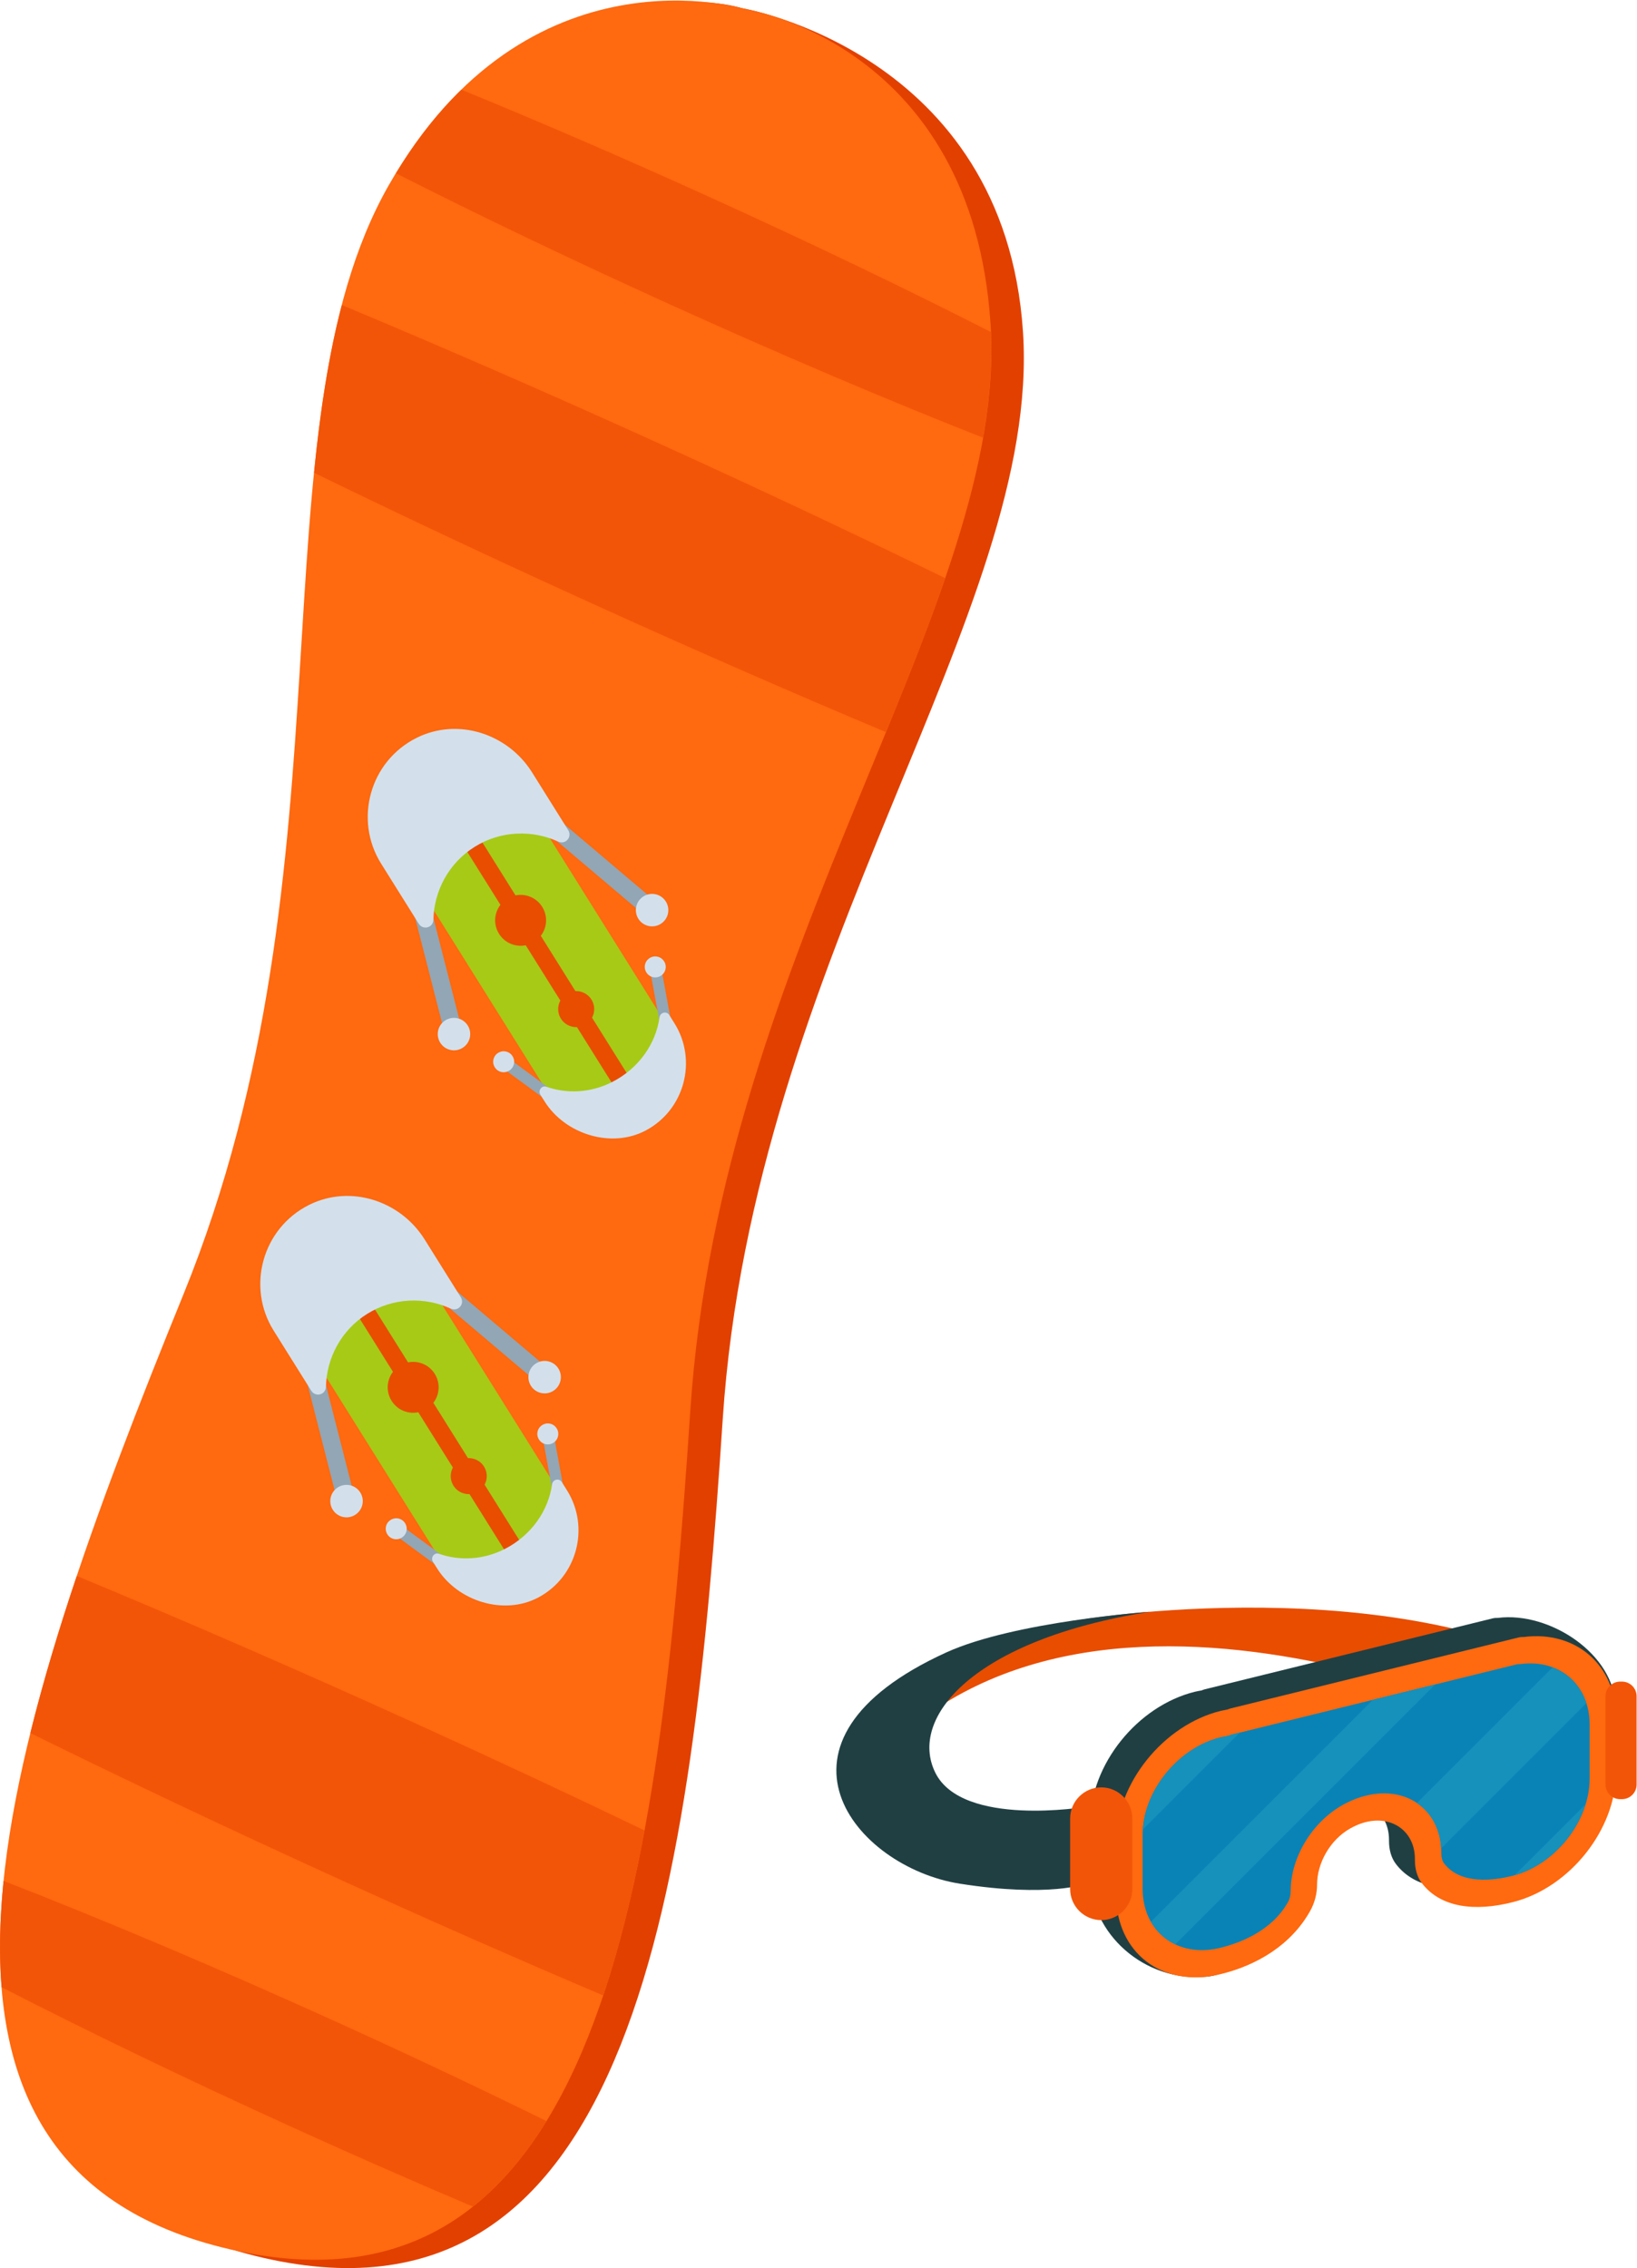 <?xml version="1.0" encoding="UTF-8" standalone="no"?>
<svg
   xmlns:dc="http://purl.org/dc/elements/1.1/"
   xmlns:cc="http://creativecommons.org/ns#"
   xmlns:rdf="http://www.w3.org/1999/02/22-rdf-syntax-ns#"
   xmlns:svg="http://www.w3.org/2000/svg"
   xmlns="http://www.w3.org/2000/svg"
   viewBox="0 0 153.205 212.288"
   height="212.288"
   width="153.205"
   xml:space="preserve"
   id="svg2"
   version="1.1"><defs
     id="defs6"><clipPath
       id="clipPath18"
       clipPathUnits="userSpaceOnUse"><path
         id="path16"
         d="M 0,159.216 H 114.904 V 0 H 0 Z" /></clipPath></defs><g
     transform="matrix(1.333,0,0,-1.333,0,212.288)"
     id="g10"><g
       id="g12"><g
         clip-path="url(#clipPath18)"
         id="g14"><g
           transform="translate(76.261,45.579)"
           id="g20"><path
             id="path22"
             style="fill:#e84d00;fill-opacity:1;fill-rule:nonzero;stroke:none"
             d="m 0,0 c 0,0 24.305,3.948 37.553,-5.738 v -4.994 c 0,0 -29.723,16.306 -47.904,4.554 0,0 0.586,4.778 10.351,6.178" /></g><g
           transform="translate(105.162,45.653)"
           id="g24"><path
             id="path26"
             style="fill:#203f43;fill-opacity:1;fill-rule:nonzero;stroke:none"
             d="M 0,0 C -0.117,0.004 -0.239,-0.003 -0.366,-0.034 L -20.57,-5.013 c -0.08,-0.02 -0.157,-0.049 -0.233,-0.081 -0.154,-0.029 -0.308,-0.052 -0.465,-0.091 -4.04,-0.996 -7.346,-5.117 -7.346,-9.157 v -3.792 c 0,-4.003 3.762,-7.453 8.16,-7.061 2.766,0.248 4.138,3.604 5.453,5.944 0.335,0.597 0.491,1.25 0.491,1.864 0,1.5 0.903,3.139 2.331,3.946 2.351,1.329 4.538,0.107 4.538,-2.141 v -0.086 c 0,-0.608 0.154,-1.178 0.483,-1.609 1.307,-1.717 3.703,-2.032 6.421,-1.333 4.006,1.03 7.22,5.119 7.22,9.125 l 1.78,3.178 C 8.263,-2.559 3.637,0.465 0,0" /></g><g
           transform="translate(106.98,44.312)"
           id="g28"><path
             id="path30"
             style="fill:#ff690f;fill-opacity:1;fill-rule:nonzero;stroke:none"
             d="M 0,0 C -0.117,0.004 -0.239,-0.003 -0.366,-0.034 L -20.57,-5.013 c -0.08,-0.02 -0.157,-0.049 -0.233,-0.081 -0.154,-0.029 -0.308,-0.053 -0.465,-0.091 -4.04,-0.996 -7.346,-5.117 -7.346,-9.157 v -3.792 c 0,-4.003 3.208,-6.51 7.211,-5.569 2.703,0.635 5.087,2.112 6.401,4.452 0.336,0.597 0.492,1.25 0.492,1.864 v 0 c 0,1.5 0.902,3.139 2.331,3.946 2.351,1.329 4.538,0.107 4.538,-2.141 v -0.086 c 0,-0.608 0.154,-1.178 0.482,-1.609 1.308,-1.717 3.704,-2.032 6.422,-1.333 4.006,1.03 7.22,5.119 7.22,9.125 v 3.792 C 6.483,-1.945 3.637,0.464 0,0" /></g><g
           transform="translate(106.224,27.552)"
           id="g32"><path
             id="path34"
             style="fill:#0983b6;fill-opacity:1;fill-rule:nonzero;stroke:none"
             d="m 0,0 c 2.969,0.764 5.384,3.822 5.384,6.818 v 3.791 c 0,2.778 -2.083,4.607 -4.846,4.254 C 0.459,14.853 0.382,14.849 0.305,14.849 L -19.751,9.906 C -19.849,9.867 -19.953,9.833 -20.055,9.808 -20.091,9.799 -20.128,9.791 -20.164,9.785 L -20.28,9.764 c -0.077,-0.013 -0.153,-0.026 -0.231,-0.045 -3.028,-0.746 -5.491,-3.816 -5.491,-6.844 v -3.792 c 0,-2.994 2.412,-4.863 5.377,-4.166 l 0.114,0.028 c 1.265,0.311 3.559,1.141 4.712,3.194 0.123,0.219 0.191,0.495 0.191,0.777 0,2.346 1.489,4.826 3.622,6.032 0.547,0.309 1.108,0.536 1.668,0.673 2.916,0.719 5.289,-1.069 5.289,-3.986 V 1.549 c 0,-0.279 0.067,-0.52 0.189,-0.68 1.151,-1.511 3.459,-1.21 4.733,-0.896 z" /></g><g
           transform="translate(86.472,37.459)"
           id="g36"><path
             id="path38"
             style="fill:#1591bc;fill-opacity:1;fill-rule:nonzero;stroke:none"
             d="M 0,0 C -0.098,-0.039 -0.202,-0.073 -0.303,-0.098 -0.34,-0.107 -0.377,-0.115 -0.412,-0.122 l -0.117,-0.02 c -0.076,-0.014 -0.153,-0.026 -0.231,-0.045 -2.905,-0.716 -5.284,-3.572 -5.473,-6.477 2.269,2.268 4.537,4.537 6.806,6.805 z" /></g><g
           transform="translate(96.389,39.903)"
           id="g40"><path
             id="path42"
             style="fill:#1591bc;fill-opacity:1;fill-rule:nonzero;stroke:none"
             d="m 0,0 -15.581,-15.581 c 0.402,-0.701 0.989,-1.248 1.708,-1.589 6.083,6.083 12.165,12.165 18.248,18.248 z" /></g><g
           transform="translate(108.992,42.167)"
           id="g44"><path
             id="path46"
             style="fill:#1591bc;fill-opacity:1;fill-rule:nonzero;stroke:none"
             d="m 0,0 -9.513,-9.513 c 0.987,-0.664 1.625,-1.781 1.701,-3.186 3.398,3.397 6.795,6.795 10.192,10.192 C 1.991,-1.312 1.138,-0.424 0,0" /></g><g
           transform="translate(111.297,32.543)"
           id="g48"><path
             id="path50"
             style="fill:#1591bc;fill-opacity:1;fill-rule:nonzero;stroke:none"
             d="M 0,0 -4.945,-4.945 C -2.642,-4.297 -0.712,-2.28 0,0" /></g><g
           transform="translate(80.711,46.082)"
           id="g52"><path
             id="path54"
             style="fill:#203f43;fill-opacity:1;fill-rule:nonzero;stroke:none"
             d="m 0,0 c 0,0 -9.503,-0.683 -14.262,-2.849 -13.738,-6.253 -6.426,-15.086 0.949,-16.244 6.296,-0.989 8.862,0 8.862,0 v 5.401 c 0,0 -8.685,-1.462 -10.592,2.393 C -16.95,-7.444 -12.383,-1.959 0,0" /></g><g
           transform="translate(77.316,24.432)"
           id="g56"><path
             id="path58"
             style="fill:#f25508;fill-opacity:1;fill-rule:nonzero;stroke:none"
             d="M 0,0 V 0 C -1.2,0 -2.182,0.982 -2.182,2.182 V 7.14 c 0,1.2 0.982,2.182 2.182,2.182 1.2,0 2.182,-0.982 2.182,-2.182 V 2.182 C 2.182,0.982 1.2,0 0,0" /></g><g
           transform="translate(113.878,32.925)"
           id="g60"><path
             id="path62"
             style="fill:#f25508;fill-opacity:1;fill-rule:nonzero;stroke:none"
             d="m 0,0 h -0.129 c -0.564,0 -1.026,0.462 -1.026,1.027 v 6.202 c 0,0.564 0.462,1.026 1.026,1.026 H 0 c 0.565,0 1.027,-0.462 1.027,-1.026 V 1.027 C 1.027,0.462 0.565,0 0,0" /></g><g
           transform="translate(52.06,158.691)"
           id="g64"><path
             id="path66"
             style="fill:#e24000;fill-opacity:1;fill-rule:nonzero;stroke:none"
             d="M 0,0 C 0,0 18.464,-3.073 19.763,-22.737 21.062,-42.4 0.835,-66.48 -1.318,-99.091 c -2.153,-32.612 -6.182,-64.882 -32.285,-58.874 -26.102,6.008 -15.618,36.792 -3.298,67.064 12.32,30.271 4.655,60.77 14.42,77.887 C -12.717,4.104 0,0 0,0" /></g><g
           transform="translate(52.383,158.604)"
           id="g68"><path
             id="path70"
             style="fill:#ff690f;fill-opacity:1;fill-rule:nonzero;stroke:none"
             d="m 0,0 c 0,0 15.863,-2.402 17.162,-22.065 1.3,-19.664 -18.927,-43.743 -21.08,-76.355 -2.154,-32.612 -6.182,-64.881 -32.285,-58.874 -26.102,6.008 -15.619,36.792 -3.299,67.064 12.32,30.272 4.656,60.77 14.42,77.888 C -15.317,4.775 0,0 0,0" /></g><g
           transform="translate(44.594,81.784)"
           id="g72"><path
             id="path74"
             style="fill:#a7ca16;fill-opacity:1;fill-rule:nonzero;stroke:none"
             d="m 0,0 v 0 c -2.236,-1.399 -5.209,-0.715 -6.608,1.521 l -9.94,15.883 c -1.399,2.236 -0.714,5.209 1.521,6.608 2.235,1.399 5.209,0.715 6.608,-1.52 L 1.521,6.608 C 2.92,4.373 2.235,1.399 0,0" /></g><g
           transform="translate(44.594,81.784)"
           id="g76"><path
             id="path78"
             style="fill:#e84d00;fill-opacity:1;fill-rule:nonzero;stroke:none"
             d="m 0,0 v 0 c -0.291,-0.182 -0.678,-0.093 -0.861,0.198 l -11.044,17.649 c -0.182,0.291 -0.093,0.678 0.198,0.86 0.291,0.182 0.678,0.093 0.86,-0.198 L 0.198,0.86 C 0.38,0.569 0.291,0.182 0,0" /></g><g
           transform="translate(31.874,86.645)"
           id="g80"><path
             id="path82"
             style="fill:#92a6b5;fill-opacity:1;fill-rule:nonzero;stroke:none"
             d="M 0,0 V 0 C -0.33,-0.084 -0.668,0.116 -0.753,0.446 L -3.137,9.77 c -0.084,0.329 0.117,0.668 0.446,0.752 0.33,0.085 0.669,-0.116 0.753,-0.446 L 0.446,0.753 C 0.53,0.423 0.33,0.084 0,0" /></g><g
           transform="translate(45.783,95.349)"
           id="g84"><path
             id="path86"
             style="fill:#92a6b5;fill-opacity:1;fill-rule:nonzero;stroke:none"
             d="m 0,0 v 0 c 0.22,0.26 0.187,0.652 -0.072,0.872 l -7.343,6.22 C -7.675,7.312 -8.067,7.28 -8.287,7.02 -8.507,6.76 -8.475,6.368 -8.215,6.148 l 7.343,-6.22 C -0.612,-0.292 -0.22,-0.26 0,0" /></g><g
           transform="translate(44.817,94.745)"
           id="g88"><path
             id="path90"
             style="fill:#d3e0eb;fill-opacity:1;fill-rule:nonzero;stroke:none"
             d="M 0,0 C 0.334,-0.534 1.037,-0.695 1.571,-0.362 2.105,-0.028 2.266,0.676 1.932,1.209 1.598,1.743 0.895,1.905 0.361,1.571 -0.172,1.237 -0.334,0.534 0,0" /></g><g
           transform="translate(46.005,91.363)"
           id="g92"><path
             id="path94"
             style="fill:#92a6b5;fill-opacity:1;fill-rule:nonzero;stroke:none"
             d="M 0,0 V 0 C -0.216,-0.04 -0.361,-0.249 -0.321,-0.465 L 0.802,-6.58 c 0.039,-0.216 0.249,-0.36 0.465,-0.321 0.216,0.04 0.36,0.249 0.321,0.465 L 0.465,-0.321 C 0.425,-0.105 0.216,0.04 0,0" /></g><g
           transform="translate(46.735,91.269)"
           id="g96"><path
             id="path98"
             style="fill:#d3e0eb;fill-opacity:1;fill-rule:nonzero;stroke:none"
             d="M 0,0 C 0.052,0.403 -0.234,0.772 -0.637,0.824 -1.04,0.876 -1.409,0.59 -1.461,0.187 -1.512,-0.216 -1.227,-0.585 -0.824,-0.637 -0.421,-0.689 -0.052,-0.403 0,0" /></g><g
           transform="translate(35.362,84.703)"
           id="g100"><path
             id="path102"
             style="fill:#92a6b5;fill-opacity:1;fill-rule:nonzero;stroke:none"
             d="M 0,0 V 0 C 0.13,0.177 0.382,0.215 0.559,0.085 L 5.567,-3.598 C 5.744,-3.728 5.783,-3.979 5.653,-4.156 5.522,-4.333 5.271,-4.372 5.094,-4.241 L 0.085,-0.559 C -0.092,-0.429 -0.13,-0.177 0,0" /></g><g
           transform="translate(35.127,84.005)"
           id="g104"><path
             id="path106"
             style="fill:#d3e0eb;fill-opacity:1;fill-rule:nonzero;stroke:none"
             d="M 0,0 C -0.385,0.13 -0.592,0.548 -0.462,0.933 -0.333,1.318 0.085,1.525 0.471,1.395 0.856,1.266 1.063,0.848 0.933,0.462 0.803,0.077 0.385,-0.13 0,0" /></g><g
           transform="translate(30.17,94.21)"
           id="g108"><path
             id="path110"
             style="fill:#d3e0eb;fill-opacity:1;fill-rule:nonzero;stroke:none"
             d="M 0,0 C 0.161,0.101 0.253,0.276 0.257,0.465 0.304,2.481 1.326,4.44 3.154,5.583 4.981,6.727 7.19,6.79 9.023,5.951 9.195,5.872 9.394,5.879 9.554,5.979 9.814,6.142 9.893,6.485 9.73,6.745 L 7.185,10.813 C 5.479,13.539 1.969,14.674 -0.911,13.241 -4.221,11.596 -5.328,7.467 -3.414,4.408 L -0.766,0.176 C -0.603,-0.084 -0.26,-0.163 0,0" /></g><g
           transform="translate(42.973,83.278)"
           id="g112"><path
             id="path114"
             style="fill:#d3e0eb;fill-opacity:1;fill-rule:nonzero;stroke:none"
             d="m 0,0 c -1.514,-0.77 -3.177,-0.833 -4.606,-0.331 -0.328,0.116 -0.613,-0.261 -0.429,-0.555 l 0.294,-0.469 c 1.449,-2.316 4.694,-3.328 7.106,-2.045 2.741,1.457 3.636,4.935 2.018,7.522 L 4.019,4.703 C 3.83,5.005 3.38,4.896 3.331,4.544 3.08,2.723 1.903,0.967 0,0" /></g><g
           transform="translate(38.067,95.582)"
           id="g116"><path
             id="path118"
             style="fill:#e84d00;fill-opacity:1;fill-rule:nonzero;stroke:none"
             d="M 0,0 C 0.524,-0.837 0.27,-1.94 -0.567,-2.463 -1.404,-2.987 -2.506,-2.733 -3.03,-1.896 -3.554,-1.06 -3.3,0.043 -2.463,0.567 -1.626,1.09 -0.524,0.837 0,0" /></g><g
           transform="translate(41.525,89.07)"
           id="g120"><path
             id="path122"
             style="fill:#e84d00;fill-opacity:1;fill-rule:nonzero;stroke:none"
             d="m 0,0 c 0.37,-0.592 0.191,-1.371 -0.401,-1.742 -0.592,-0.37 -1.371,-0.19 -1.742,0.401 -0.37,0.592 -0.19,1.372 0.401,1.742 C -1.15,0.771 -0.37,0.592 0,0" /></g><g
           transform="translate(32.84,87.25)"
           id="g124"><path
             id="path126"
             style="fill:#d3e0eb;fill-opacity:1;fill-rule:nonzero;stroke:none"
             d="m 0,0 c 0.334,-0.534 0.172,-1.237 -0.362,-1.571 -0.533,-0.334 -1.237,-0.172 -1.57,0.362 -0.334,0.533 -0.173,1.237 0.361,1.571 C -1.037,0.695 -0.334,0.534 0,0" /></g><g
           transform="translate(37.049,48.992)"
           id="g128"><path
             id="path130"
             style="fill:#a7ca16;fill-opacity:1;fill-rule:nonzero;stroke:none"
             d="m 0,0 v 0 c -2.235,-1.399 -5.209,-0.715 -6.608,1.521 l -9.94,15.883 c -1.399,2.236 -0.715,5.209 1.521,6.608 2.235,1.399 5.209,0.715 6.608,-1.52 L 1.521,6.608 C 2.92,4.373 2.235,1.399 0,0" /></g><g
           transform="translate(37.05,48.993)"
           id="g132"><path
             id="path134"
             style="fill:#e84d00;fill-opacity:1;fill-rule:nonzero;stroke:none"
             d="m 0,0 v 0 c -0.291,-0.182 -0.678,-0.093 -0.861,0.198 l -11.044,17.649 c -0.182,0.291 -0.093,0.678 0.198,0.86 0.291,0.183 0.678,0.093 0.86,-0.198 L 0.198,0.86 C 0.38,0.569 0.291,0.182 0,0" /></g><g
           transform="translate(24.329,53.853)"
           id="g136"><path
             id="path138"
             style="fill:#92a6b5;fill-opacity:1;fill-rule:nonzero;stroke:none"
             d="M 0,0 V 0 C -0.33,-0.084 -0.668,0.117 -0.753,0.446 L -3.137,9.77 c -0.084,0.329 0.117,0.668 0.446,0.752 0.33,0.085 0.669,-0.116 0.753,-0.446 L 0.446,0.753 C 0.53,0.423 0.33,0.084 0,0" /></g><g
           transform="translate(38.239,62.558)"
           id="g140"><path
             id="path142"
             style="fill:#92a6b5;fill-opacity:1;fill-rule:nonzero;stroke:none"
             d="m 0,0 v 0 c 0.22,0.26 0.187,0.652 -0.072,0.872 l -7.343,6.22 C -7.675,7.312 -8.067,7.28 -8.287,7.02 -8.507,6.76 -8.475,6.368 -8.215,6.148 l 7.343,-6.22 C -0.612,-0.292 -0.22,-0.26 0,0" /></g><g
           transform="translate(37.272,61.953)"
           id="g144"><path
             id="path146"
             style="fill:#d3e0eb;fill-opacity:1;fill-rule:nonzero;stroke:none"
             d="M 0,0 C 0.334,-0.534 1.037,-0.696 1.571,-0.362 2.105,-0.028 2.266,0.676 1.933,1.209 1.599,1.743 0.895,1.905 0.362,1.571 -0.172,1.237 -0.334,0.534 0,0" /></g><g
           transform="translate(38.461,58.571)"
           id="g148"><path
             id="path150"
             style="fill:#92a6b5;fill-opacity:1;fill-rule:nonzero;stroke:none"
             d="M 0,0 V 0 C -0.216,-0.04 -0.361,-0.249 -0.321,-0.465 L 0.802,-6.58 c 0.039,-0.216 0.249,-0.36 0.465,-0.321 0.216,0.04 0.36,0.249 0.321,0.465 L 0.465,-0.321 C 0.426,-0.105 0.216,0.04 0,0" /></g><g
           transform="translate(39.191,58.478)"
           id="g152"><path
             id="path154"
             style="fill:#d3e0eb;fill-opacity:1;fill-rule:nonzero;stroke:none"
             d="M 0,0 C 0.052,0.403 -0.233,0.772 -0.637,0.824 -1.04,0.876 -1.409,0.59 -1.461,0.187 -1.512,-0.216 -1.227,-0.585 -0.824,-0.637 -0.42,-0.688 -0.052,-0.403 0,0" /></g><g
           transform="translate(27.818,51.911)"
           id="g156"><path
             id="path158"
             style="fill:#92a6b5;fill-opacity:1;fill-rule:nonzero;stroke:none"
             d="M 0,0 V 0 C 0.13,0.177 0.382,0.215 0.559,0.085 L 5.567,-3.597 C 5.744,-3.728 5.783,-3.979 5.652,-4.156 5.522,-4.333 5.271,-4.372 5.094,-4.241 L 0.085,-0.559 C -0.092,-0.428 -0.13,-0.177 0,0" /></g><g
           transform="translate(27.583,51.213)"
           id="g160"><path
             id="path162"
             style="fill:#d3e0eb;fill-opacity:1;fill-rule:nonzero;stroke:none"
             d="M 0,0 C -0.385,0.13 -0.592,0.548 -0.463,0.933 -0.333,1.318 0.085,1.525 0.47,1.396 0.856,1.266 1.063,0.848 0.933,0.463 0.803,0.077 0.385,-0.13 0,0" /></g><g
           transform="translate(22.626,61.418)"
           id="g164"><path
             id="path166"
             style="fill:#d3e0eb;fill-opacity:1;fill-rule:nonzero;stroke:none"
             d="M 0,0 C 0.161,0.1 0.253,0.276 0.257,0.465 0.304,2.481 1.326,4.44 3.154,5.583 4.981,6.727 7.19,6.79 9.023,5.951 9.195,5.872 9.394,5.878 9.554,5.979 v 0 C 9.814,6.142 9.893,6.485 9.73,6.745 L 7.185,10.812 C 5.479,13.539 1.969,14.673 -0.912,13.241 -4.221,11.596 -5.328,7.466 -3.414,4.408 L -0.766,0.176 C -0.603,-0.084 -0.26,-0.163 0,0" /></g><g
           transform="translate(35.428,50.486)"
           id="g168"><path
             id="path170"
             style="fill:#d3e0eb;fill-opacity:1;fill-rule:nonzero;stroke:none"
             d="m 0,0 c -1.514,-0.77 -3.178,-0.833 -4.606,-0.331 -0.328,0.116 -0.613,-0.261 -0.429,-0.555 l 0.294,-0.469 c 1.449,-2.316 4.694,-3.328 7.106,-2.045 2.741,1.457 3.636,4.935 2.017,7.522 L 4.019,4.703 C 3.83,5.005 3.38,4.896 3.331,4.544 3.08,2.724 1.902,0.967 0,0" /></g><g
           transform="translate(30.523,62.791)"
           id="g172"><path
             id="path174"
             style="fill:#e84d00;fill-opacity:1;fill-rule:nonzero;stroke:none"
             d="M 0,0 C 0.524,-0.837 0.27,-1.939 -0.567,-2.463 -1.404,-2.987 -2.506,-2.733 -3.03,-1.896 -3.554,-1.059 -3.3,0.043 -2.463,0.567 -1.626,1.091 -0.524,0.837 0,0" /></g><g
           transform="translate(33.981,56.278)"
           id="g176"><path
             id="path178"
             style="fill:#e84d00;fill-opacity:1;fill-rule:nonzero;stroke:none"
             d="m 0,0 c 0.37,-0.592 0.191,-1.371 -0.401,-1.742 -0.591,-0.37 -1.371,-0.19 -1.742,0.401 -0.37,0.592 -0.19,1.372 0.401,1.742 C -1.15,0.771 -0.37,0.592 0,0" /></g><g
           transform="translate(25.296,54.458)"
           id="g180"><path
             id="path182"
             style="fill:#d3e0eb;fill-opacity:1;fill-rule:nonzero;stroke:none"
             d="m 0,0 c 0.334,-0.534 0.172,-1.237 -0.362,-1.571 -0.533,-0.334 -1.237,-0.172 -1.571,0.362 -0.334,0.533 -0.172,1.237 0.362,1.571 C -1.037,0.695 -0.334,0.534 0,0" /></g><g
           transform="translate(62.205,107.846)"
           id="g184"><path
             id="path186"
             style="fill:#f25508;fill-opacity:1;fill-rule:nonzero;stroke:none"
             d="m 0,0 c 1.534,3.747 2.967,7.346 4.157,10.813 -6.235,3.044 -12.925,6.201 -19.921,9.381 -7.83,3.56 -15.39,6.854 -22.439,9.797 -0.943,-3.607 -1.532,-7.555 -1.953,-11.777 6.072,-2.959 12.571,-6.02 19.353,-9.103 C -13.574,5.825 -6.578,2.766 0,0" /></g><g
           transform="translate(5.39,48.598)"
           id="g188"><path
             id="path190"
             style="fill:#f25508;fill-opacity:1;fill-rule:nonzero;stroke:none"
             d="m 0,0 c -1.27,-3.78 -2.379,-7.475 -3.258,-11.032 6.841,-3.37 14.278,-6.892 22.091,-10.444 6.256,-2.844 12.34,-5.519 18.128,-7.98 1.182,3.527 2.129,7.426 2.902,11.586 -5.089,2.449 -10.444,4.955 -15.992,7.477 C 15.508,-6.591 7.454,-3.092 0,0" /></g><g
           transform="translate(0.252,27.186)"
           id="g192"><path
             id="path194"
             style="fill:#f25508;fill-opacity:1;fill-rule:nonzero;stroke:none"
             d="m 0,0 c -0.267,-2.628 -0.326,-5.125 -0.14,-7.464 6.017,-3.088 13.018,-6.472 20.555,-9.898 4.339,-1.972 8.546,-3.817 12.537,-5.508 1.978,1.573 3.687,3.598 5.165,6.003 -4.461,2.196 -9.298,4.488 -14.385,6.801 C 15.066,-6.127 6.909,-2.685 0,0" /></g><g
           transform="translate(32.392,152.958)"
           id="g196"><path
             id="path198"
             style="fill:#f25508;fill-opacity:1;fill-rule:nonzero;stroke:none"
             d="m 0,0 c -1.599,-1.557 -3.148,-3.492 -4.592,-5.871 5.628,-2.853 12.033,-5.931 18.881,-9.044 8.091,-3.679 15.737,-6.922 22.339,-9.521 0.449,2.545 0.651,5.016 0.545,7.422 -5.79,2.95 -12.436,6.152 -19.568,9.394 C 11.383,-4.791 5.426,-2.221 0,0" /></g></g></g></g></svg>